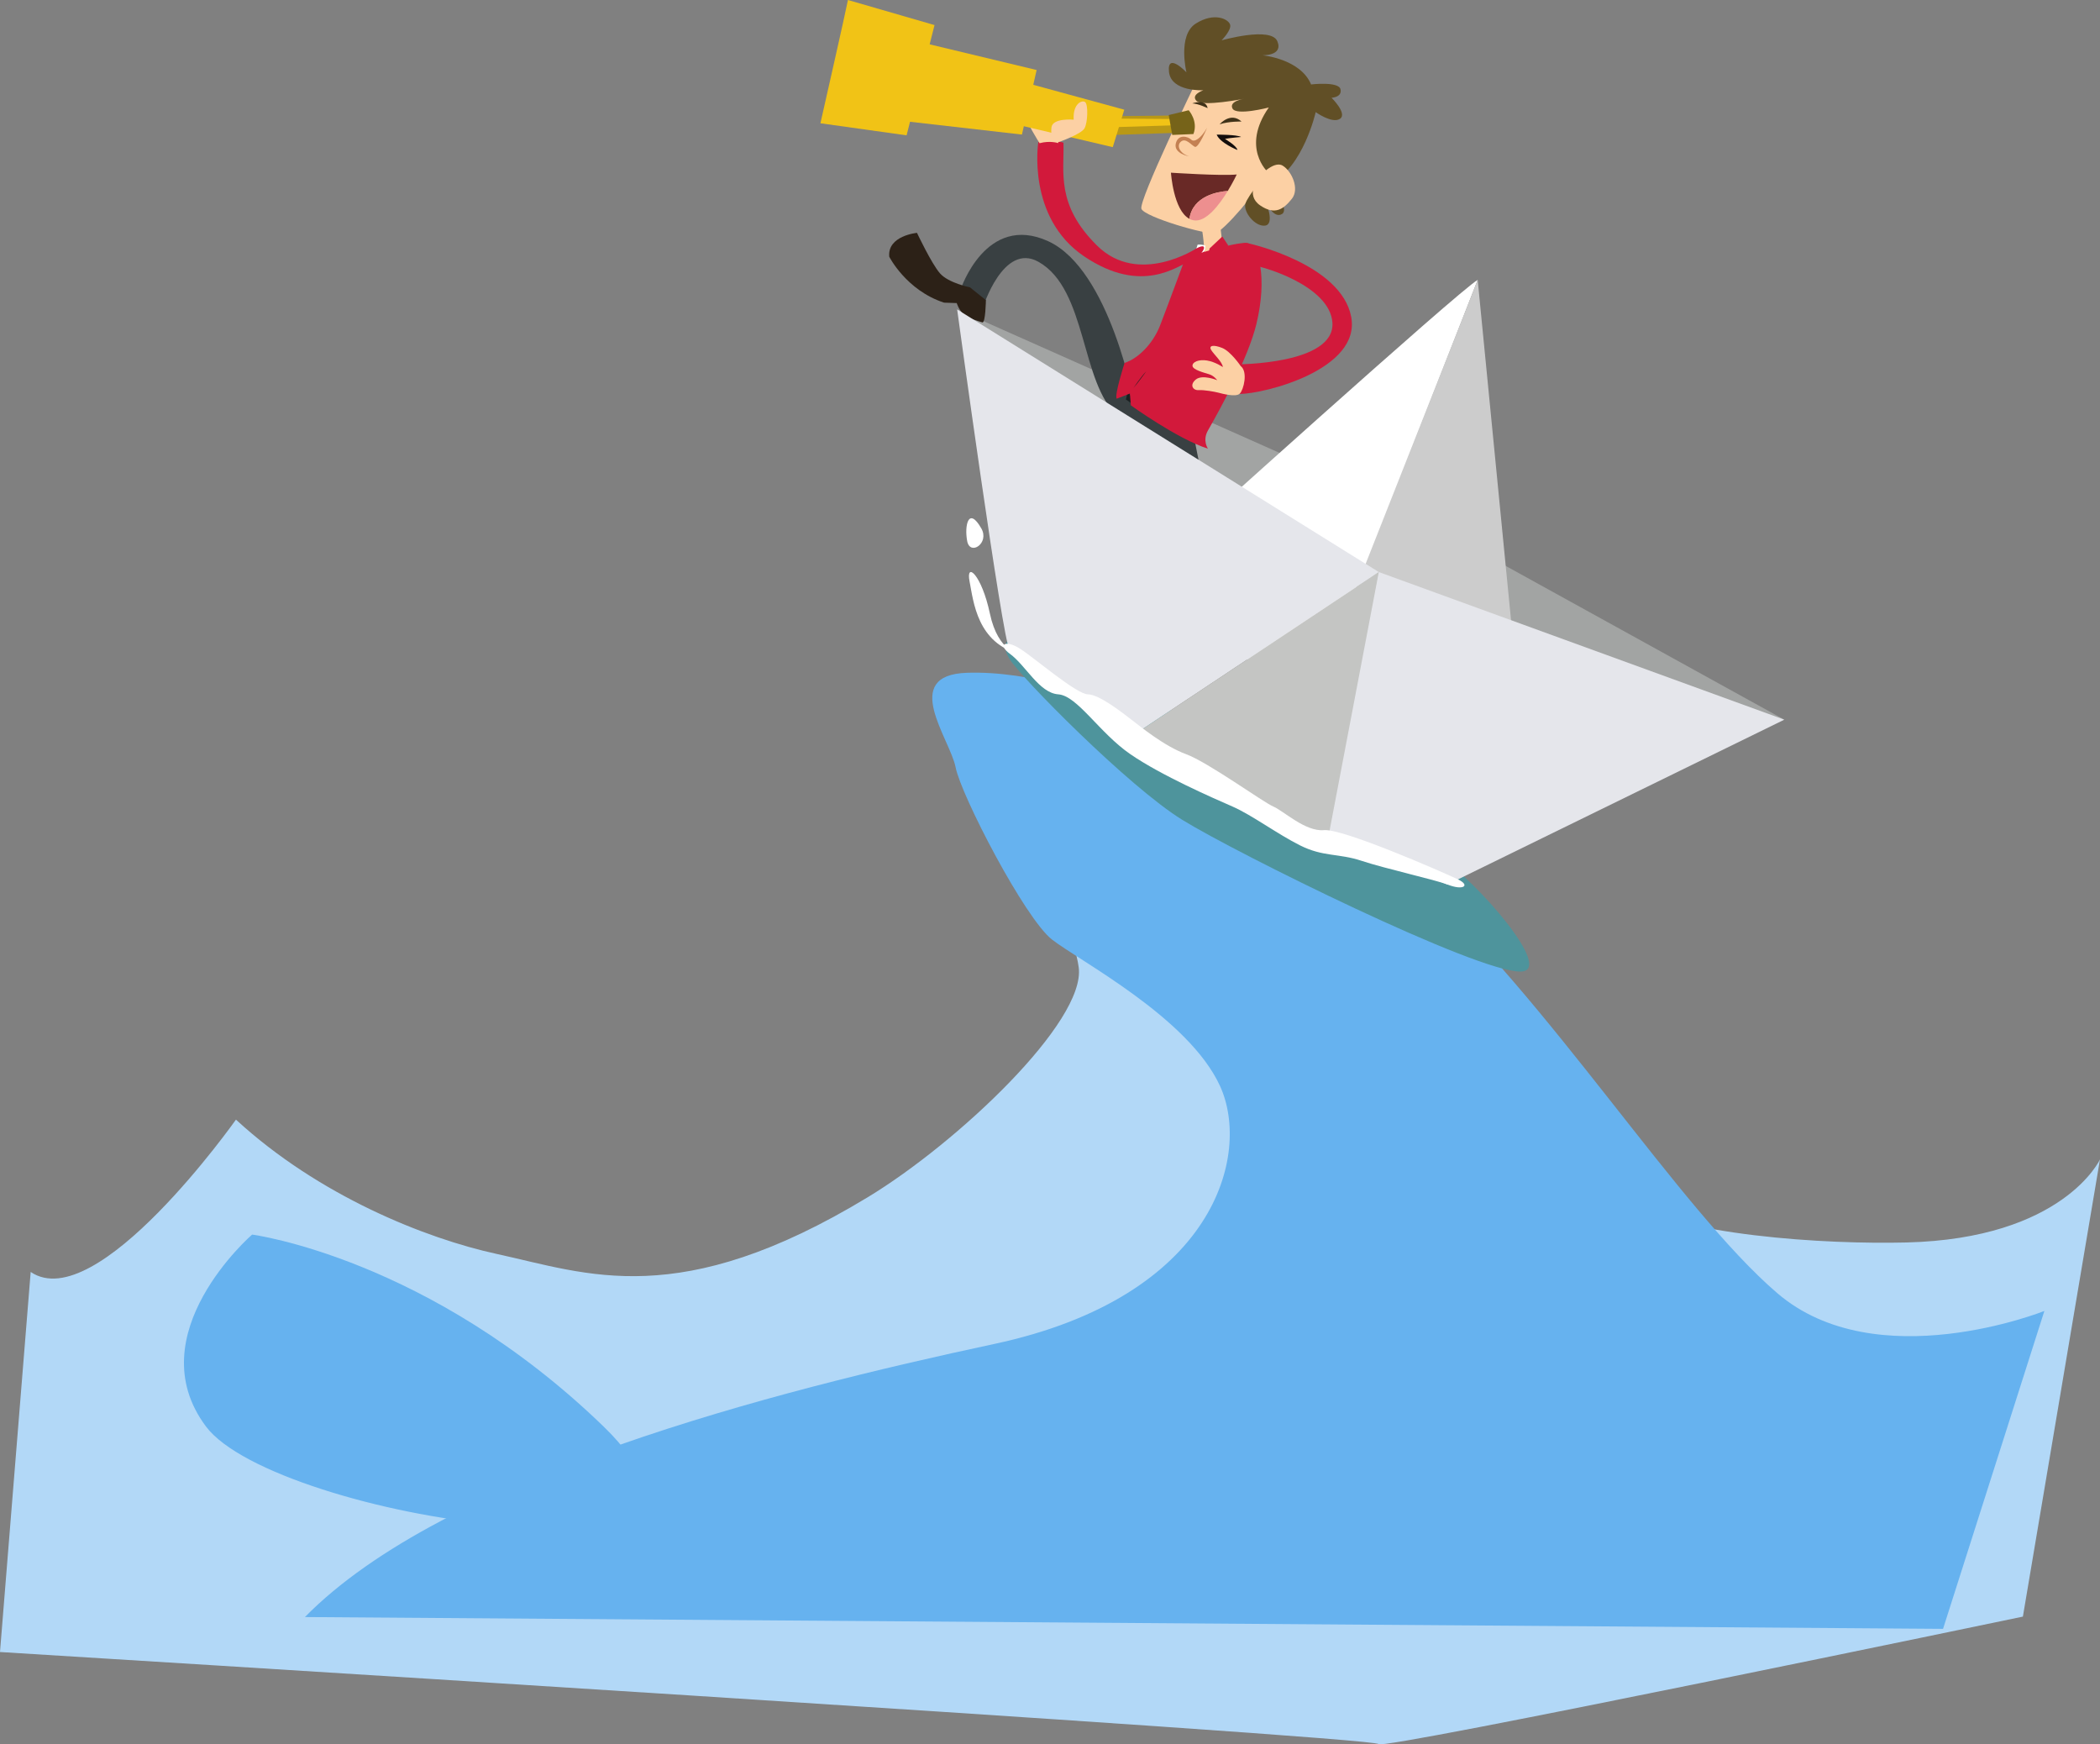 <?xml version="1.0" encoding="UTF-8" standalone="no"?>
<!-- Created with Inkscape (http://www.inkscape.org/) -->

<svg
   xmlns:dc="http://purl.org/dc/elements/1.1/"
   xmlns:cc="http://creativecommons.org/ns#"
   xmlns:rdf="http://www.w3.org/1999/02/22-rdf-syntax-ns#"
   xmlns:svg="http://www.w3.org/2000/svg"
   xmlns="http://www.w3.org/2000/svg"
   xmlns:sodipodi="http://sodipodi.sourceforge.net/DTD/sodipodi-0.dtd"
   xmlns:inkscape="http://www.inkscape.org/namespaces/inkscape"
   width="298.641"
   height="248.04"
   viewBox="0 0 298.641 248.04"
   id="svg4873"
   version="1.1"
   inkscape:version="0.91 r"
   sodipodi:docname="opportunist.svg">
  <rect x="0" y="0" width="298.641" height="248.04" fill="#808080" stroke="none"/>
  <defs
     id="defs4875" />
  <sodipodi:namedview
     id="base"
     pagecolor="#ffffff"
     bordercolor="#666666"
     borderopacity="1.0"
     inkscape:pageopacity="0"
     inkscape:pageshadow="2"
     inkscape:zoom="7.9195959"
     inkscape:cx="129.87078"
     inkscape:cy="221.98407"
     inkscape:document-units="px"
     inkscape:current-layer="layer1"
     showgrid="false"
     inkscape:window-width="1366"
     inkscape:window-height="716"
     inkscape:window-x="0"
     inkscape:window-y="0"
     inkscape:window-maximized="1"
     units="px"
     width="300mm"
     fit-margin-top="0"
     fit-margin-left="0"
     fit-margin-right="0"
     fit-margin-bottom="0" />
  <g
     inkscape:label="Layer 1"
     inkscape:groupmode="layer"
     id="layer1"
     transform="translate(-2.805,-754.122)">
    <path
       inkscape:connector-curvature="0"
       id="path3352"
       style="fill:#b2d8f7;fill-opacity:1;fill-rule:nonzero;stroke:none"
       d="m 144.125,865.169 c 0,0 11.077,18.798 12.085,26.518 1.007,7.721 -17.278,24.968 -29.988,32.669 -26.856,16.273 -39.82,10.889 -52.733,8.083 -10.201,-2.217 -25.38,-8.294 -37.129,-19.11 0,0 -19.793,28.039 -29.192,21.661 l -4.364,54.044 c 0,0 196.036,12.084 196.036,13.09 0,1.007 91.64,-18.125 91.64,-18.125 l 10.965,-65.013 c 0,0 -5.186,11.269 -27.572,11.815 -11.137,0.272 -32.402,-0.846 -42.137,-6.553 -9.735,-5.706 -66.473,-52.939 -73.35,-57.184 -6.877,-4.245 -14.262,-1.895 -14.262,-1.895" />
    <path
       inkscape:connector-curvature="0"
       id="path3354"
       style="fill:#66b2ef;fill-opacity:1;fill-rule:nonzero;stroke:none"
       d="m 293.535,940.536 c 0,0 -23.885,9.555 -37.983,-2.53 -14.098,-12.084 -32.55,-41.942 -51.671,-59.049 -17.791,-15.917 -46.2,-29.779 -63.587,-29.167 -9.537,0.336 -2.382,9.399 -1.596,13.427 0.786,4.028 9.85,21.483 13.71,24.505 3.86,3.021 19.415,11.077 23.89,20.812 4.475,9.734 -0.71,29.986 -32.122,36.699 -31.412,6.714 -78.205,18.687 -98.01,38.828 l 232.96,1.678 14.409,-45.204" />
    <path
       inkscape:connector-curvature="0"
       id="path3372"
       style="fill:#66b2ef;fill-opacity:1;fill-rule:nonzero;stroke:none"
       d="m 38.657,929.677 c 0,0 25.178,3.276 49.991,27.3 24.812,24.024 -46.714,13.104 -56.543,0 -9.828,-13.104 6.552,-27.3 6.552,-27.3" />
    <path
       inkscape:connector-curvature="0"
       id="path3376"
       style="fill:#ffffff;fill-opacity:1;fill-rule:nonzero;stroke:none"
       d="m 147.906,847.156 c 0,0 -3.146,-0.204 -4.327,-5.781 -1.181,-5.577 -3.45,-7.448 -2.891,-4.571 0.559,2.878 1.078,8.787 7.218,10.352" />
    <path
       inkscape:connector-curvature="0"
       id="path3378"
       style="fill:#ffffff;fill-opacity:1;fill-rule:nonzero;stroke:none"
       d="m 142.36,829.263 c -1.844,-3.226 -2.422,-0.35 -2.011,1.801 0.411,2.151 3.212,0.3 2.011,-1.801" />
    <path
       inkscape:connector-curvature="0"
       id="path3388"
       style="fill:#4e949c;fill-opacity:1;fill-rule:nonzero;stroke:none"
       d="m 146.766,844.864 c 0,0 -1.922,0.406 -0.415,2.933 1.507,2.527 16.924,18.179 24.595,22.911 7.671,4.732 42.001,21.752 48.147,21.567 4.803,-0.144 -6.26,-12.831 -11.538,-16.289 -5.278,-3.458 -53.281,-29.73 -60.789,-31.122" />
    <path
       inkscape:connector-curvature="0"
       id="path3390"
       style="fill:#a2a4a3;fill-opacity:1;fill-rule:nonzero;stroke:none"
       d="m 138.92,798.122 61.561,27.391 56.071,30.946 L 194.578,840.91 138.92,798.122" />
    <path
       inkscape:connector-curvature="0"
       id="path3392"
       style="fill:#394042;fill-opacity:1;fill-rule:nonzero;stroke:none"
       d="m 164.13,811.531 c 0,0 -3.444,-19.097 -12.284,-23.119 -8.84,-4.021 -12.42,6.843 -12.42,6.843 0,0 1.678,2.451 3.133,2.674 0,0 2.898,-9.399 7.925,-6.578 6.957,3.904 5.971,17.345 11.275,21.906 5.171,4.447 12.881,2.849 2.371,-1.727" />
    <path
       inkscape:connector-curvature="0"
       id="path3394"
       style="fill:#2c2117;fill-opacity:1;fill-rule:nonzero;stroke:none"
       d="m 140.742,794.979 c 0,0 -3.064,-0.61 -4.269,-1.994 -1.205,-1.384 -3.264,-5.752 -3.264,-5.752 0,0 -4.236,0.399 -3.941,3.398 0,0 2.42,4.784 7.795,6.527 l 1.797,0.061 c 0,0 0.277,0.874 0.876,1.51 0.599,0.636 2.309,1.096 2.766,1.235 0.457,0.139 0.509,-3.167 0.509,-3.167 l -2.269,-1.818" />
    <path
       inkscape:connector-curvature="0"
       id="path3396"
       style="fill:#394042;fill-opacity:1;fill-rule:nonzero;stroke:none"
       d="m 172.322,814.616 c 0,0 3.138,18.479 6.92,25.864 l -4.533,1.511 c 0,0 -2.974,-17.12 -4.127,-21.987 -1.153,-4.867 -6.409,-3.971 -7.679,-6.519 -1.269,-2.548 0.61,-5.476 4.155,-4.094 3.546,1.382 5.265,5.226 5.265,5.226" />
    <path
       inkscape:connector-curvature="0"
       id="path3404"
       style="fill:#fcd0a4;fill-opacity:1;fill-rule:nonzero;stroke:none"
       d="m 173.682,786.394 c 0,0 0.644,3.495 0.207,4.647 -0.437,1.152 1.865,1.599 2.515,0.445 0.65,-1.153 -0.163,-5.316 -0.06,-5.528 0.103,-0.212 -2.663,0.436 -2.663,0.436" />
    <path
       inkscape:connector-curvature="0"
       id="path3416"
       style="fill:#ffffff;fill-opacity:1;fill-rule:nonzero;stroke:none"
       d="m 174.22,789.049 c 0,0 -0.352,-0.196 -1.099,-0.142 0,0 -0.439,1.464 -0.813,2.121 l 1.442,-0.01 c 0,0 0.46,-1.348 0.471,-1.969" />
    <path
       inkscape:connector-curvature="0"
       id="path3420"
       style="fill:#1c1f21;fill-opacity:1;fill-rule:nonzero;stroke:none"
       d="m 163.33,805.491 -0.532,3.813 0.831,0.158 -0.175,0.802 c 0,0 4.826,4.663 7.608,5.848 0,0 -3.097,-1.552 -8.143,-5.187 l 0.254,-1.042 c 0,0 -0.499,-0.302 -0.726,-0.34 0,0 0.184,-2.878 0.883,-4.052" />
    <g
       id="g4219">
      <path
         d="m 172.95,789.442 c 0,0 -8.227,5.416 -14.114,-0.38 -5.887,-5.796 -4.683,-10.45 -4.793,-14.643 0,0 -1.44,-0.55 -3.579,-0.097 0,0 -1.705,10.723 6.54,16.269 8.244,5.546 13.29,1.259 14.945,0.735 1.655,-0.524 3.181,-3.028 1.001,-1.884"
         style="fill:#d2193b;fill-opacity:1;fill-rule:nonzero;stroke:none"
         id="path3398"
         inkscape:connector-curvature="0" />
      <path
         d="m 180.157,788.69 c 0.386,0.048 13.382,2.99 14.8,10.481 1.417,7.491 -12.311,10.97 -15.918,10.972 0,0 -2.156,-2.978 -0.399,-4.211 0,0 14.049,0.045 13.648,-5.937 -0.351,-5.227 -9.976,-8.17 -12.345,-8.336 -2.369,-0.166 -1.685,-3.207 0.214,-2.97"
         style="fill:#d2193b;fill-opacity:1;fill-rule:nonzero;stroke:none"
         id="path3400"
         inkscape:connector-curvature="0" />
      <path
         d="m 171.395,790.744 c 0,0 -2.54,6.87 -3.599,9.614 -1.059,2.744 -3.228,4.789 -5.064,5.369 0,0 -1.49,4.614 -1.118,5.089 l 1.874,-0.732 0.137,1.679 c 0,0 6.659,4.804 10.961,6.157 0,0 -0.818,-1.155 0.003,-2.59 2.033,-3.555 5.731,-10.407 6.877,-15.095 1.608,-6.581 0.367,-11.316 -1.309,-11.546 -1.676,-0.23 -8.762,2.055 -8.762,2.055"
         style="fill:#d2193b;fill-opacity:1;fill-rule:nonzero;stroke:none"
         id="path3402"
         inkscape:connector-curvature="0" />
      <path
         d="m 174.827,789.447 -0.556,2.244 -0.229,-1.854 -1.685,2.104 c 0,0 -2.928,10.054 -4.594,12.447 0,0 9.822,-9.069 9.469,-12.475 -0.353,-3.406 -0.696,-2.082 -0.696,-2.082 l -1.708,-0.385"
         style="fill:#d2193b;fill-opacity:1;fill-rule:nonzero;stroke:none"
         id="path3406"
         inkscape:connector-curvature="0" />
    </g>
    <path
       inkscape:connector-curvature="0"
       id="path3410"
       style="fill:#d2193b;fill-opacity:1;fill-rule:nonzero;stroke:none"
       d="m 176.974,790.155 c 0,0 1.221,1.422 3.112,2.952 0,0 -4.173,3.45 -5.103,4.057 0,0 2.649,3.087 2.525,4.776 0,0 -10.146,3.822 -11.696,4.989 0,0 1.51,-2.015 3.4,-3.934 1.89,-1.919 8.839,-8.545 7.762,-12.84" />
    <path
       inkscape:connector-curvature="0"
       id="path3418"
       style="fill:#d2193b;fill-opacity:1;fill-rule:nonzero;stroke:none"
       d="m 176.63,787.753 -1.803,1.694 c 0,0 1.152,1.629 1.318,1.879 0,0 1.075,-1.49 1.317,-2.317 l -0.832,-1.257" />
    <path
       inkscape:connector-curvature="0"
       id="path3422"
       style="fill:#d2193b;fill-opacity:1;fill-rule:nonzero;stroke:none"
       d="m 164.575,807.511 c 0.169,0.12 0.449,0.015 0.625,-0.235 0.176,-0.249 0.182,-0.548 0.013,-0.668 -0.169,-0.12 -0.449,-0.015 -0.625,0.235 -0.176,0.249 -0.182,0.548 -0.013,0.668" />
    <path
       inkscape:connector-curvature="0"
       id="path3424"
       style="fill:#d2193b;fill-opacity:1;fill-rule:nonzero;stroke:none"
       d="m 163.593,808.53 c 0.146,0.147 0.44,0.091 0.656,-0.124 0.216,-0.216 0.273,-0.509 0.127,-0.656 -0.146,-0.147 -0.44,-0.091 -0.656,0.124 -0.216,0.215 -0.273,0.509 -0.127,0.656" />
    <path
       inkscape:connector-curvature="0"
       id="path3426"
       style="fill:#1c1f21;fill-opacity:1;fill-rule:nonzero;stroke:none"
       d="m 165.812,806.929 c 0,0 -1.404,1.936 -1.821,2.36 0,0 1.169,-1.704 1.821,-2.36" />
    <path
       inkscape:connector-curvature="0"
       id="path3428"
       style="fill:#fcd0a4;fill-opacity:1;fill-rule:nonzero;stroke:none"
       d="m 179.249,806.182 c 0,0 -1.417,-2.105 -2.655,-2.591 -1.238,-0.486 -1.938,-0.343 -1.544,0.303 0.394,0.647 1.579,1.687 1.658,2.424 0,0 -1.104,-0.754 -2.27,-0.935 -1.166,-0.181 -2.082,0.213 -2.047,0.769 0.035,0.556 1.668,0.971 2.368,1.188 0.7,0.216 1.147,0.847 1.147,0.847 0,0 -2.121,-0.874 -3.053,-0.09 -0.932,0.783 -0.376,1.556 0.414,1.503 0.79,-0.053 2.284,0.227 2.793,0.358 0.509,0.131 2.499,0.686 3.057,0.132 0.558,-0.554 1.175,-3.113 0.133,-3.908" />
    <path
       inkscape:connector-curvature="0"
       id="path3430"
       style="fill:#fcd0a4;fill-opacity:1;fill-rule:nonzero;stroke:none"
       d="m 172.978,765.592 c 0,0 -8.298,17.068 -7.852,18.227 0.446,1.159 9.404,3.79 10.56,3.44 1.156,-0.351 5.889,-5.764 7.401,-8.685 1.512,-2.921 1.281,-12.004 -0.127,-12.902 -1.409,-0.898 -9.982,-0.08 -9.982,-0.08" />
    <path
       inkscape:connector-curvature="0"
       id="path3432"
       style="fill:#614f26;fill-opacity:1;fill-rule:nonzero;stroke:none"
       d="m 173.944,766.956 c 0,0 -4.593,0.257 -4.897,-2.617 -0.304,-2.875 2.482,0.067 2.482,0.067 0,0 -1.29,-5.29 1.335,-6.938 2.624,-1.649 4.604,-0.639 4.869,0.132 0.266,0.772 -1.208,2.26 -1.208,2.26 0,0 7.029,-2.007 7.927,0.12 0.898,2.126 -2.156,2 -2.156,2 0,0 5.433,0.477 6.957,4.15 0,0 3.93,-0.467 4.185,0.687 0.256,1.153 -1.275,1.207 -1.275,1.207 0,0 2.303,2.26 1.197,2.994 -1.107,0.734 -3.45,-0.954 -3.45,-0.954 0,0 -1.74,7.787 -6.39,10.145 0,0 2.768,3.61 1.602,4.343 -1.167,0.732 -2.25,-1.59 -2.25,-1.59 0,0 1.254,3.091 -0.184,3.244 -1.437,0.152 -3.093,-1.974 -2.775,-3.113 0.318,-1.138 3.174,-4.52 3.174,-4.52 0,0 -3.83,-3.476 0.153,-9.168 0,0 -4.619,1.212 -5.163,0.146 -0.544,-1.066 1.662,-1.388 1.662,-1.388 0,0 -5.956,1.176 -6.792,0.293 -0.836,-0.883 0.996,-1.502 0.996,-1.502" />
    <path
       inkscape:connector-curvature="0"
       id="path3434"
       style="fill:#fcd0a4;fill-opacity:1;fill-rule:nonzero;stroke:none"
       d="m 181.727,779.396 c 0,0 2.17,-2.521 3.486,-1.72 1.316,0.8 2.425,3.322 1.305,4.717 -1.12,1.395 -2.359,2.42 -4.516,0.928 -2.157,-1.492 -0.275,-3.925 -0.275,-3.925" />
    <path
       inkscape:connector-curvature="0"
       id="path3436"
       style="fill:#c38052;fill-opacity:1;fill-rule:nonzero;stroke:none"
       d="m 174.468,772.273 c 0,0 -1.227,2.976 -1.746,2.723 -0.519,-0.253 -1.255,-1.276 -1.938,-0.769 -0.683,0.507 -0.332,1.663 1.137,2.133 0,0 -2.235,-0.395 -1.909,-1.819 0.325,-1.424 1.77,-1.003 2.2,-0.561 0.431,0.441 1.403,-0.201 2.256,-1.706" />
    <path
       inkscape:connector-curvature="0"
       id="path3438"
       style="fill:#140e0c;fill-opacity:1;fill-rule:nonzero;stroke:none"
       d="m 175.827,773.265 c 0,0 2.867,-0.017 3.478,0.333 0,0 -1.676,0.146 -2.3,0.272 0,0 1.693,1.001 1.772,1.577 0,0 -2.458,-0.974 -2.95,-2.182" />
    <path
       inkscape:connector-curvature="0"
       id="path3440"
       style="fill:#403218;fill-opacity:1;fill-rule:nonzero;stroke:none"
       d="m 176.249,771.796 c 0,0 1.53,-1.819 3.116,-0.392 0,0 -1.766,-0.049 -3.116,0.392" />
    <path
       inkscape:connector-curvature="0"
       id="path3442"
       style="fill:#403218;fill-opacity:1;fill-rule:nonzero;stroke:none"
       d="m 172.352,768.823 c 0,0 1.943,-0.711 2.192,0.681 0,0 -1.289,-0.636 -2.192,-0.681" />
    <path
       inkscape:connector-curvature="0"
       id="path3444"
       style="fill:#692926;fill-opacity:1;fill-rule:nonzero;stroke:none"
       d="m 169.326,778.678 c 0,0 0.342,5.348 2.622,6.558 0.496,-3.273 4.05,-3.859 5.46,-3.961 0.776,-1.274 1.274,-2.343 1.274,-2.343 -2.108,0.229 -9.356,-0.254 -9.356,-0.254" />
    <path
       inkscape:connector-curvature="0"
       id="path3446"
       style="fill:#ed8f8f;fill-opacity:1;fill-rule:nonzero;stroke:none"
       d="m 171.948,785.236 c 0.197,0.105 0.407,0.182 0.634,0.218 1.737,0.28 3.619,-2.197 4.826,-4.179 -1.41,0.102 -4.964,0.688 -5.46,3.961" />
    <path
       inkscape:connector-curvature="0"
       id="path3448"
       style="fill:#fcd0a4;fill-opacity:1;fill-rule:nonzero;stroke:none"
       d="m 150.644,774.487 c 0,0 -2.045,-3.187 -2.127,-4.308 -0.081,-1.121 3.419,-0.824 4.56,-0.047 1.14,0.777 0.205,4.337 0.205,4.337 0,0 -1.153,-0.39 -2.638,0.017" />
    <path
       inkscape:connector-curvature="0"
       id="path3450"
       style="fill:#f1c316;fill-opacity:1;fill-rule:nonzero;stroke:none"
       d="m 133.719,760.117 16.505,3.962 -2.09,9.178 -16.181,-1.85 1.766,-11.29" />
    <path
       inkscape:connector-curvature="0"
       id="path3452"
       style="fill:#f1c316;fill-opacity:1;fill-rule:nonzero;stroke:none"
       d="m 135.347,761.731 12.927,2.44 -0.689,5.071 -13.359,-1.651 1.121,-5.86" />
    <path
       inkscape:connector-curvature="0"
       id="path3454"
       style="fill:#b99816;fill-opacity:1;fill-rule:nonzero;stroke:none"
       d="m 160.023,770.662 9.593,-0.115 0.38,2.467 -8.996,0.301 -0.977,-2.653" />
    <path
       inkscape:connector-curvature="0"
       id="path3456"
       style="fill:#f1c316;fill-opacity:1;fill-rule:nonzero;stroke:none"
       d="m 161.327,770.987 8.365,0.058 0.138,0.894 -8.544,0.265 0.041,-1.217" />
    <path
       inkscape:connector-curvature="0"
       id="path3458"
       style="fill:#766319;fill-opacity:1;fill-rule:nonzero;stroke:none"
       d="m 169.01,770.481 2.836,-0.684 c 0,0 1.388,1.527 0.675,3.386 l -3.014,0.127 -0.497,-2.829" />
    <path
       inkscape:connector-curvature="0"
       id="path3460"
       style="fill:#f1c316;fill-opacity:1;fill-rule:nonzero;stroke:none"
       d="m 148.44,765.824 14.248,3.896 -1.636,5.327 -14.089,-3.311 1.477,-5.912" />
    <path
       inkscape:connector-curvature="0"
       id="path3462"
       style="fill:#f1c316;fill-opacity:1;fill-rule:nonzero;stroke:none"
       d="m 150.075,766.681 11.805,3.38 -0.824,2.87 -11.646,-2.795 0.665,-3.454" />
    <path
       inkscape:connector-curvature="0"
       id="path3464"
       style="fill:#fcd0a4;fill-opacity:1;fill-rule:nonzero;stroke:none"
       d="m 153.386,774.321 c 0,0 3.174,-1.117 3.644,-1.944 0.47,-0.827 0.539,-3.366 0.101,-3.73 -0.438,-0.364 -1.785,0.221 -1.635,2.494 0,0 -3.014,-0.286 -3.164,1.109 -0.15,1.395 0.283,1.602 1.054,2.071" />
    <path
       inkscape:connector-curvature="0"
       id="path3466"
       style="fill:#f1c316;fill-opacity:1;fill-rule:nonzero;stroke:none"
       d="m 123.392,754.122 12.313,3.566 -3.973,15.679 -12.254,-1.717 c 0,0 3.64,-16.044 3.914,-17.529" />
    <path
       inkscape:connector-curvature="0"
       id="path3468"
       style="fill:#f1c316;fill-opacity:1;fill-rule:nonzero;stroke:none"
       d="m 124.734,756.168 9.737,2.431 -2.172,8.998 -10.316,-2.191 c 0,0 2.595,-8.39 2.751,-9.238" />
    <path
       inkscape:connector-curvature="0"
       id="path3484"
       style="fill:#ffffff;fill-opacity:1;fill-rule:nonzero;stroke:none"
       d="m 169.218,832.497 c 0,0 41.333,-37.312 43.729,-38.569 l -25.254,64.592 -18.475,-26.023" />
    <path
       inkscape:connector-curvature="0"
       id="path3486"
       style="fill:#cccccc;fill-opacity:1;fill-rule:nonzero;stroke:none"
       d="m 219.093,856.625 -6.146,-62.697 -25.23,63.922 31.376,-1.225" />
    <path
       inkscape:connector-curvature="0"
       id="path3488"
       style="fill:#e5e6eb;fill-opacity:1;fill-rule:nonzero;stroke:none"
       d="m 138.92,798.122 59.967,37.344 -35.612,23.66 c 0,0 -15.997,-12.027 -16.923,-12.733 -0.926,-0.705 -7.431,-48.272 -7.431,-48.272" />
    <path
       inkscape:connector-curvature="0"
       id="path3490"
       style="fill:#c4c5c3;fill-opacity:1;fill-rule:nonzero;stroke:none"
       d="m 191.68,873.305 c 0.754,-0.072 7.206,-37.839 7.206,-37.839 l -35.612,23.66 c 0,0 27.121,14.301 28.406,14.179" />
    <path
       inkscape:connector-curvature="0"
       id="path3492"
       style="fill:#e5e6eb;fill-opacity:1;fill-rule:nonzero;stroke:none"
       d="m 256.551,856.458 -57.665,-20.992 -7.206,37.839 16.967,6.594 47.904,-23.441" />
    <path
       inkscape:connector-curvature="0"
       id="path3494"
       style="fill:#ffffff;fill-opacity:1;fill-rule:nonzero;stroke:none"
       d="m 210.142,879.168 c 1.791,0.85 0.814,1.642 -1.495,0.732 -1.693,-0.667 -8.918,-2.275 -12.194,-3.367 -3.276,-1.092 -5.46,-0.546 -8.736,-2.184 -3.276,-1.638 -6.891,-4.34 -9.634,-5.537 -2.742,-1.197 -10.116,-4.411 -14.528,-7.445 -4.413,-3.034 -7.54,-8.322 -10.253,-8.512 -2.713,-0.19 -4.625,-4.123 -6.877,-5.761 -1.791,-1.303 -0.655,-2.082 1.481,-0.7 2.136,1.382 7.988,6.442 9.612,6.461 1.624,0.018 4.933,2.641 6.191,3.604 1.258,0.963 4.64,3.755 7.772,4.907 3.132,1.152 10.941,6.822 12.406,7.445 1.464,0.623 4.555,3.601 7.196,3.353 2.64,-0.248 16.552,5.814 19.06,7.004" />
    <path
       style="opacity:0;fill:#711361;fill-opacity:0.6"
       d="m 194.925,1001.383 c -2.098,-0.51 -71.24,-5.109 -147.205,-9.792 -20.783,-1.281 -39.354,-2.494 -41.27,-2.696 l -3.483,-0.366 0.353,-2.742 c 0.194,-1.508 1.115,-12.796 2.046,-25.085 0.931,-12.289 1.813,-22.951 1.96,-23.693 0.222,-1.119 0.658,-1.303 2.565,-1.081 1.507,0.176 3.371,-0.251 5.416,-1.241 3.717,-1.8 12.103,-9.614 17.302,-16.125 l 3.738,-4.681 4.208,3.277 c 11.834,9.215 25.598,14.728 44.926,17.993 7.606,1.285 15.378,0.562 23.348,-2.172 16.205,-5.559 34.876,-19.323 43.962,-32.408 3.698,-5.326 4.255,-7.509 2.997,-11.747 -1.296,-4.364 -4.46,-11.295 -8.363,-18.318 -1.94,-3.491 -2.697,-5.422 -2.128,-5.422 0.487,0 2.363,2.735 4.17,6.079 5.029,9.306 6.591,11.087 14.354,16.37 14.059,9.567 18.824,15.544 18.771,23.546 -0.079,11.894 -9.993,22.465 -25.782,27.491 -2.349,0.748 -10.866,2.872 -18.926,4.72 -16.263,3.729 -28.625,7.171 -40.659,11.319 l -7.998,2.757 -3.174,-2.949 C 74.583,943.762 59.6,935.214 45.124,931.066 l -6.21,-1.779 -3.1,3.371 c -9.835,10.696 -9.152,22.365 1.68,28.713 3.899,2.285 10.855,4.776 19.004,6.805 l 7.144,1.779 -2.869,1.89 c -3.517,2.317 -9.112,6.972 -9.112,7.581 0,0.246 32.604,0.644 72.453,0.884 39.849,0.24 92.266,0.628 116.483,0.862 l 44.03,0.425 5.91,-18.776 c 3.251,-10.327 5.996,-18.69 6.101,-18.586 0.167,0.167 -5.214,33.381 -6.143,37.919 -0.256,1.248 -0.856,1.824 -2.126,2.044 -0.974,0.168 -21.005,4.191 -44.514,8.941 -38.717,7.822 -45.773,9.01 -48.931,8.243 z"
       id="path4784"
       inkscape:connector-curvature="0" />
  </g>
</svg>
